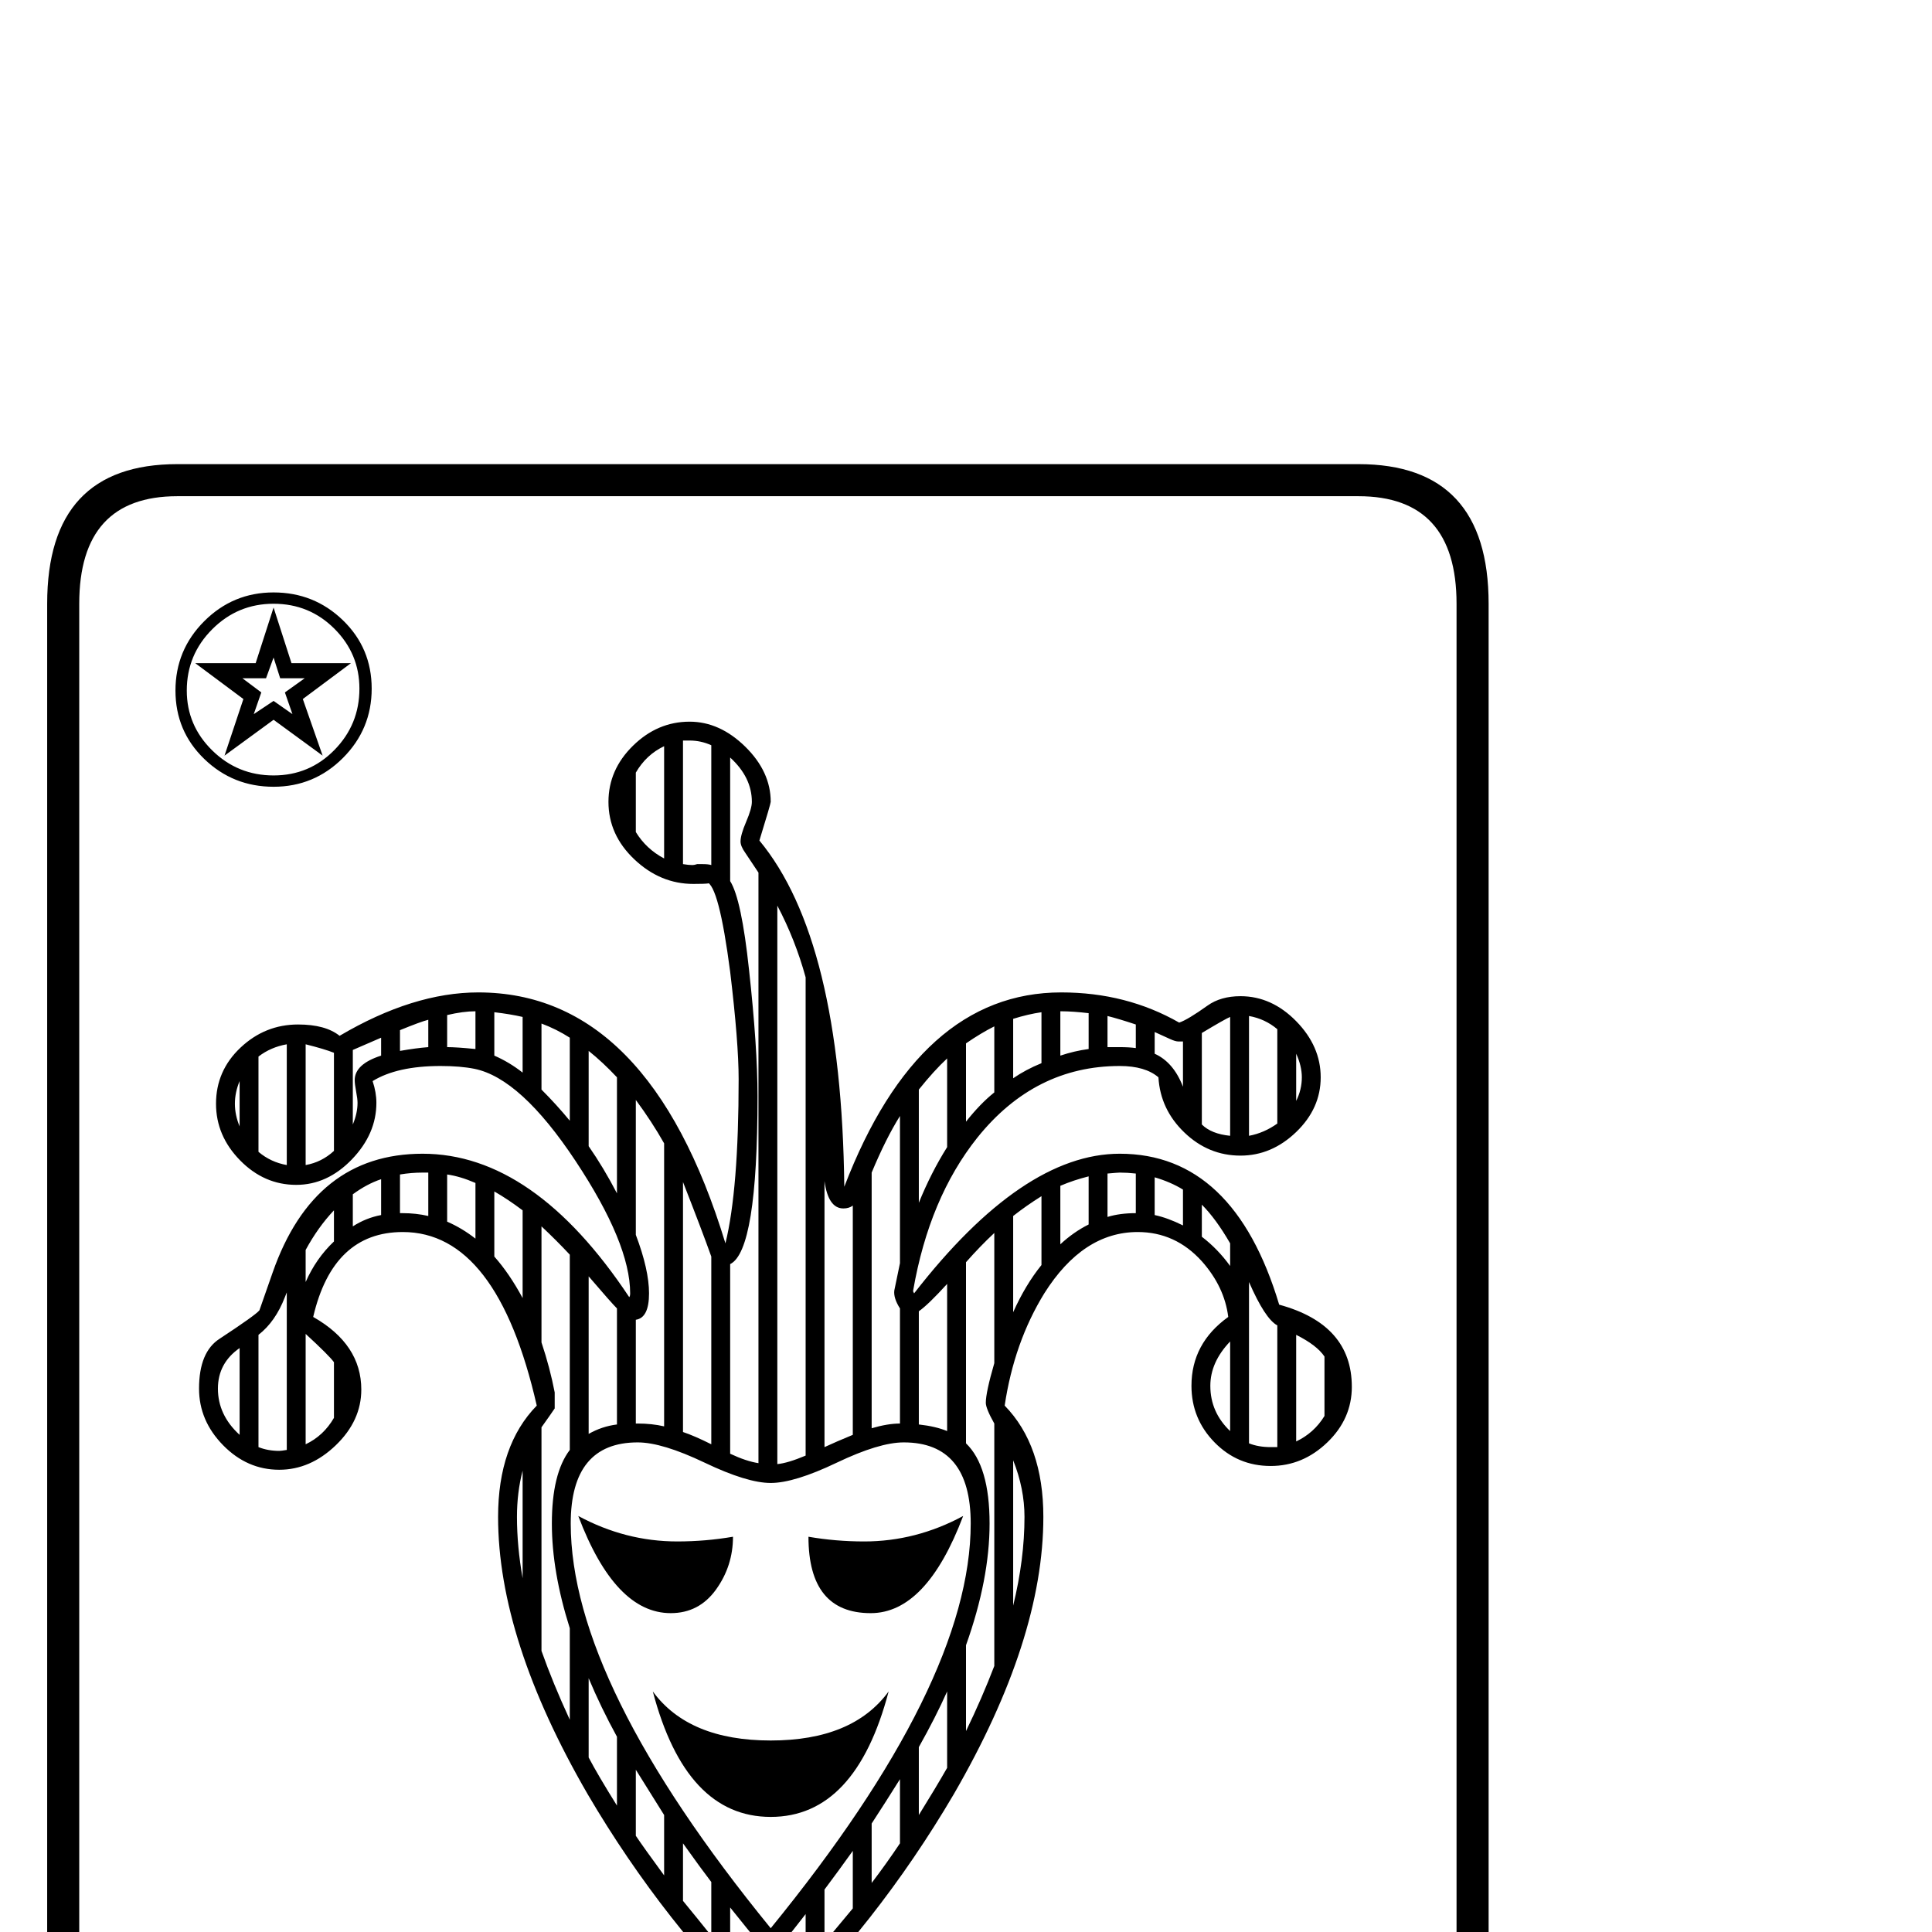 <?xml version="1.0" standalone="no"?>
<!DOCTYPE svg PUBLIC "-//W3C//DTD SVG 1.1//EN" "http://www.w3.org/Graphics/SVG/1.1/DTD/svg11.dtd" >
<svg viewBox="0 -442 2048 2048">
  <g transform="matrix(1 0 0 -1 0 1606)">
   <path fill="currentColor"
d="M1578 -244q0 -148 -138 -148h-1252q-138 0 -138 148v1652q0 148 138 148h1252q138 0 138 -148v-1652zM1544 -244v1652q0 114 -104 114h-1252q-104 0 -104 -114v-1652q0 -114 104 -114h1252q104 0 104 114zM394 1318q0 -43 -30.5 -73.5t-73.5 -30.5t-73.5 29.5t-30.5 72.5
t30.5 73.5t73.5 30.5t73.5 -29.5t30.5 -72.5zM1433 578q0 -34 -26 -59t-60 -25q-35 0 -59.5 25t-24.5 60q0 45 39 73q-4 32 -28 59q-28 31 -68 31q-58 0 -99 -65q-32 -52 -42 -119q41 -42 41 -118q0 -130 -95 -294q-81 -138 -194 -247q-113 109 -194 247q-95 164 -95 294
q0 76 41 118q-42 184 -142 184q-74 0 -95 -90q51 -29 51 -77q0 -33 -27 -59t-60 -26q-34 0 -59.5 26t-25.5 60q0 39 22 53q38 25 42 30q5 14 14 40q44 126 159 126q118 0 219 -152q1 1 1 4q0 53 -58 140.5t-107 97.5q-15 3 -36 3q-46 0 -72 -16q4 -12 4 -23q0 -33 -26 -60
t-59 -27q-34 0 -59.5 26t-25.5 60q0 35 26 59.5t61 24.5q29 0 44 -12q78 46 147 46q181 0 262 -266q14 57 14 174q0 39 -9 114q-12 92 -25 95q10 -2 -14 -2q-35 0 -62.5 26t-27.5 61q0 34 26 59.5t60 25.5q32 0 59 -26.5t27 -58.5q0 -2 -12 -41q87 -105 90 -367
q79 206 230 206q69 0 125 -32q9 3 30 18q14 10 35 10q33 0 59 -26.5t26 -59.5t-26 -58t-59 -25q-34 0 -59.5 24.5t-27.5 58.5q-14 12 -41 12q-90 0 -151 -76q-51 -64 -68 -162v-1l1 -2q115 148 218 148q121 0 169 -160q77 -21 77 -87zM1442 -152q0 -43 -30.5 -73.5
t-73.5 -30.5t-73.5 29.5t-30.5 72.5t30.5 73.5t73.5 30.5t73.5 -29.5t30.5 -72.5zM1380 906q0 12 -6 25v-50q6 12 6 25zM1354 857v100q-13 11 -30 14v-127q16 3 30 13zM1304 844v126q-5 -2 -30 -17v-97q10 -10 30 -12zM1254 896v48h-5q-3 0 -8.5 2.5l-16.5 7.5v-23
q20 -9 30 -35zM1204 937v25q-18 6 -30 9v-33h13q10 0 17 -1zM1154 936v38q-17 2 -29 2h-1v-47q15 5 30 7zM1104 921v54q-14 -2 -30 -7v-63q13 9 30 16zM1304 706v24q-15 26 -30 41v-34q17 -13 30 -31zM1254 749v38q-13 8 -30 13v-40q14 -3 30 -11zM1204 762v42q-9 1 -17 1
q-2 0 -13 -1v-46q13 4 30 4zM1404 547v63q-8 12 -30 23v-113q19 9 30 27zM1054 890v70q-14 -7 -30 -18v-83q15 19 30 31zM1354 514v129q-13 7 -30 46v-171q10 -4 23 -4h7zM754 1131v127q-11 5 -23 5h-7v-131q6 -1 10 -1q2 0 5 1h6q6 0 9 -1zM1154 750v51q-16 -4 -30 -10v-62
q14 13 30 21zM704 1138v119q-19 -9 -30 -28v-63q11 -18 30 -28zM1304 531v95q-21 -22 -21 -47q0 -28 21 -48zM1004 832v94q-14 -13 -30 -33v-120q13 32 30 59zM1104 707v73q-16 -10 -30 -21v-102q13 29 30 50zM804 497v626l-14 21q-5 7 -5 12q0 7 6 21t6 21q0 26 -23 47
v-131q12 -19 20 -94q9 -82 9 -134q0 -164 -29 -178v-201q17 -8 30 -10zM954 539v122q-7 11 -6 19q3 15 6 29v156q-15 -24 -30 -60v-271q17 5 30 5zM854 505v507q-11 40 -30 76v-592q11 1 30 9zM381 1318q0 37 -26.5 63.5t-64.5 26.5t-65 -27t-27 -65q0 -37 27 -63.5
t65 -26.5t64.5 27t26.5 65zM1004 531v156q-20 -22 -30 -29v-120q18 -2 30 -7zM904 527v243q-4 -3 -10 -3q-16 0 -20 29v-282q13 6 30 13zM1054 282v257q-9 16 -9 22q0 11 9 42v138q-15 -14 -30 -31v-192q25 -24 25 -85q0 -59 -25 -129v-91q17 35 30 69zM1086 440
q0 30 -12 60v-154q12 49 12 94zM604 860v88q-14 9 -30 15v-70q16 -16 30 -33zM654 783v123q-15 16 -30 28v-101q16 -23 30 -50zM554 911v59q-13 3 -30 5v-46q16 -7 30 -18zM504 936v40q-13 0 -30 -4v-34q10 0 30 -2zM704 536v300q-13 23 -30 46v-143q14 -37 14 -62
q0 -26 -14 -28v-110h2q15 0 28 -3zM754 517v199q-10 28 -30 79v-265q12 -4 30 -13zM454 938v29q-8 -2 -30 -11v-22q17 3 30 4zM404 929v19l-30 -13v-79q5 12 5 23q0 4 -1.5 12t-1.5 12q0 17 28 26zM554 672v93q-16 12 -30 20v-69q16 -18 30 -44zM504 735v59q-16 7 -30 9v-50
q16 -7 30 -18zM654 538v123q-6 6 -30 34v-167q14 8 30 10zM454 759v46h-6q-12 0 -24 -2v-41h3q14 0 27 -3zM354 828v104q-10 4 -30 9v-128q17 3 30 15zM1430 -152q0 37 -27 63.5t-65 26.5t-64.5 -27t-26.5 -65q0 -37 26.5 -63.5t64.5 -26.5t65 27t27 65zM1004 174v81
q-12 -27 -30 -59v-72q18 29 30 50zM304 813v128q-17 -3 -30 -13v-101q13 -11 30 -14zM404 760v38q-15 -5 -30 -16v-34q14 9 30 12zM254 854v48q-5 -12 -5 -24t5 -24zM1029 433q0 86 -71 86q-26 0 -71 -21.5t-70 -21.5t-70 21.5t-71 21.5q-71 0 -71 -86q0 -169 212 -429
q212 260 212 429zM604 225v97q-19 60 -19 111q0 53 19 78v207q-14 15 -30 30v-123q9 -27 14 -53v-17q-4 -6 -14 -20v-237q12 -34 30 -73zM354 732v33q-17 -18 -30 -42v-34q11 25 30 43zM954 94v68q-15 -24 -30 -47v-63q16 21 30 42zM554 375v114q-6 -23 -6 -49q0 -31 6 -65z
M904 25v61q-15 -21 -30 -41v-56zM354 545v59q-5 7 -30 30v-117q19 9 30 28zM304 511v167l-2 -5q-10 -26 -28 -40v-119q10 -4 22 -4q2 0 8 1zM654 134v73q-17 31 -30 62v-84q10 -19 30 -51zM254 527v92q-23 -16 -23 -43q0 -28 23 -49zM854 -34v53q-10 -13 -30 -38v-47z
M704 60v64l-30 48v-70q8 -12 30 -42zM754 -4v57q-10 13 -30 41v-61q14 -17 30 -37zM804 -60v49q-10 12 -30 37v-53zM372 1345l-51 -38l21 -60l-52 38l-52 -38l20 60l-51 38h64l19 59l19 -59h63zM1021 441q-39 -103 -98 -103q-66 0 -66 81q29 -5 59 -5q55 0 105 27z
M1421 -181h-64l-19 -59l-19 59h-63l51 38l-21 60l52 -38l52 38l-20 -60zM777 419q0 -31 -18 -56t-48 -25q-59 0 -98 103q50 -27 105 -27q30 0 59 5zM942 255q-35 -133 -125 -133t-125 133q38 -52 125 -52t125 52zM323 1329h-26l-7 22l-8 -22h-25l20 -15l-8 -23l21 14l20 -14
l-8 23zM1371 -165l-20 15l8 23l-21 -14l-20 14l8 -23l-21 -15h26l7 -22l8 22h25z" />
  </g>

</svg>
